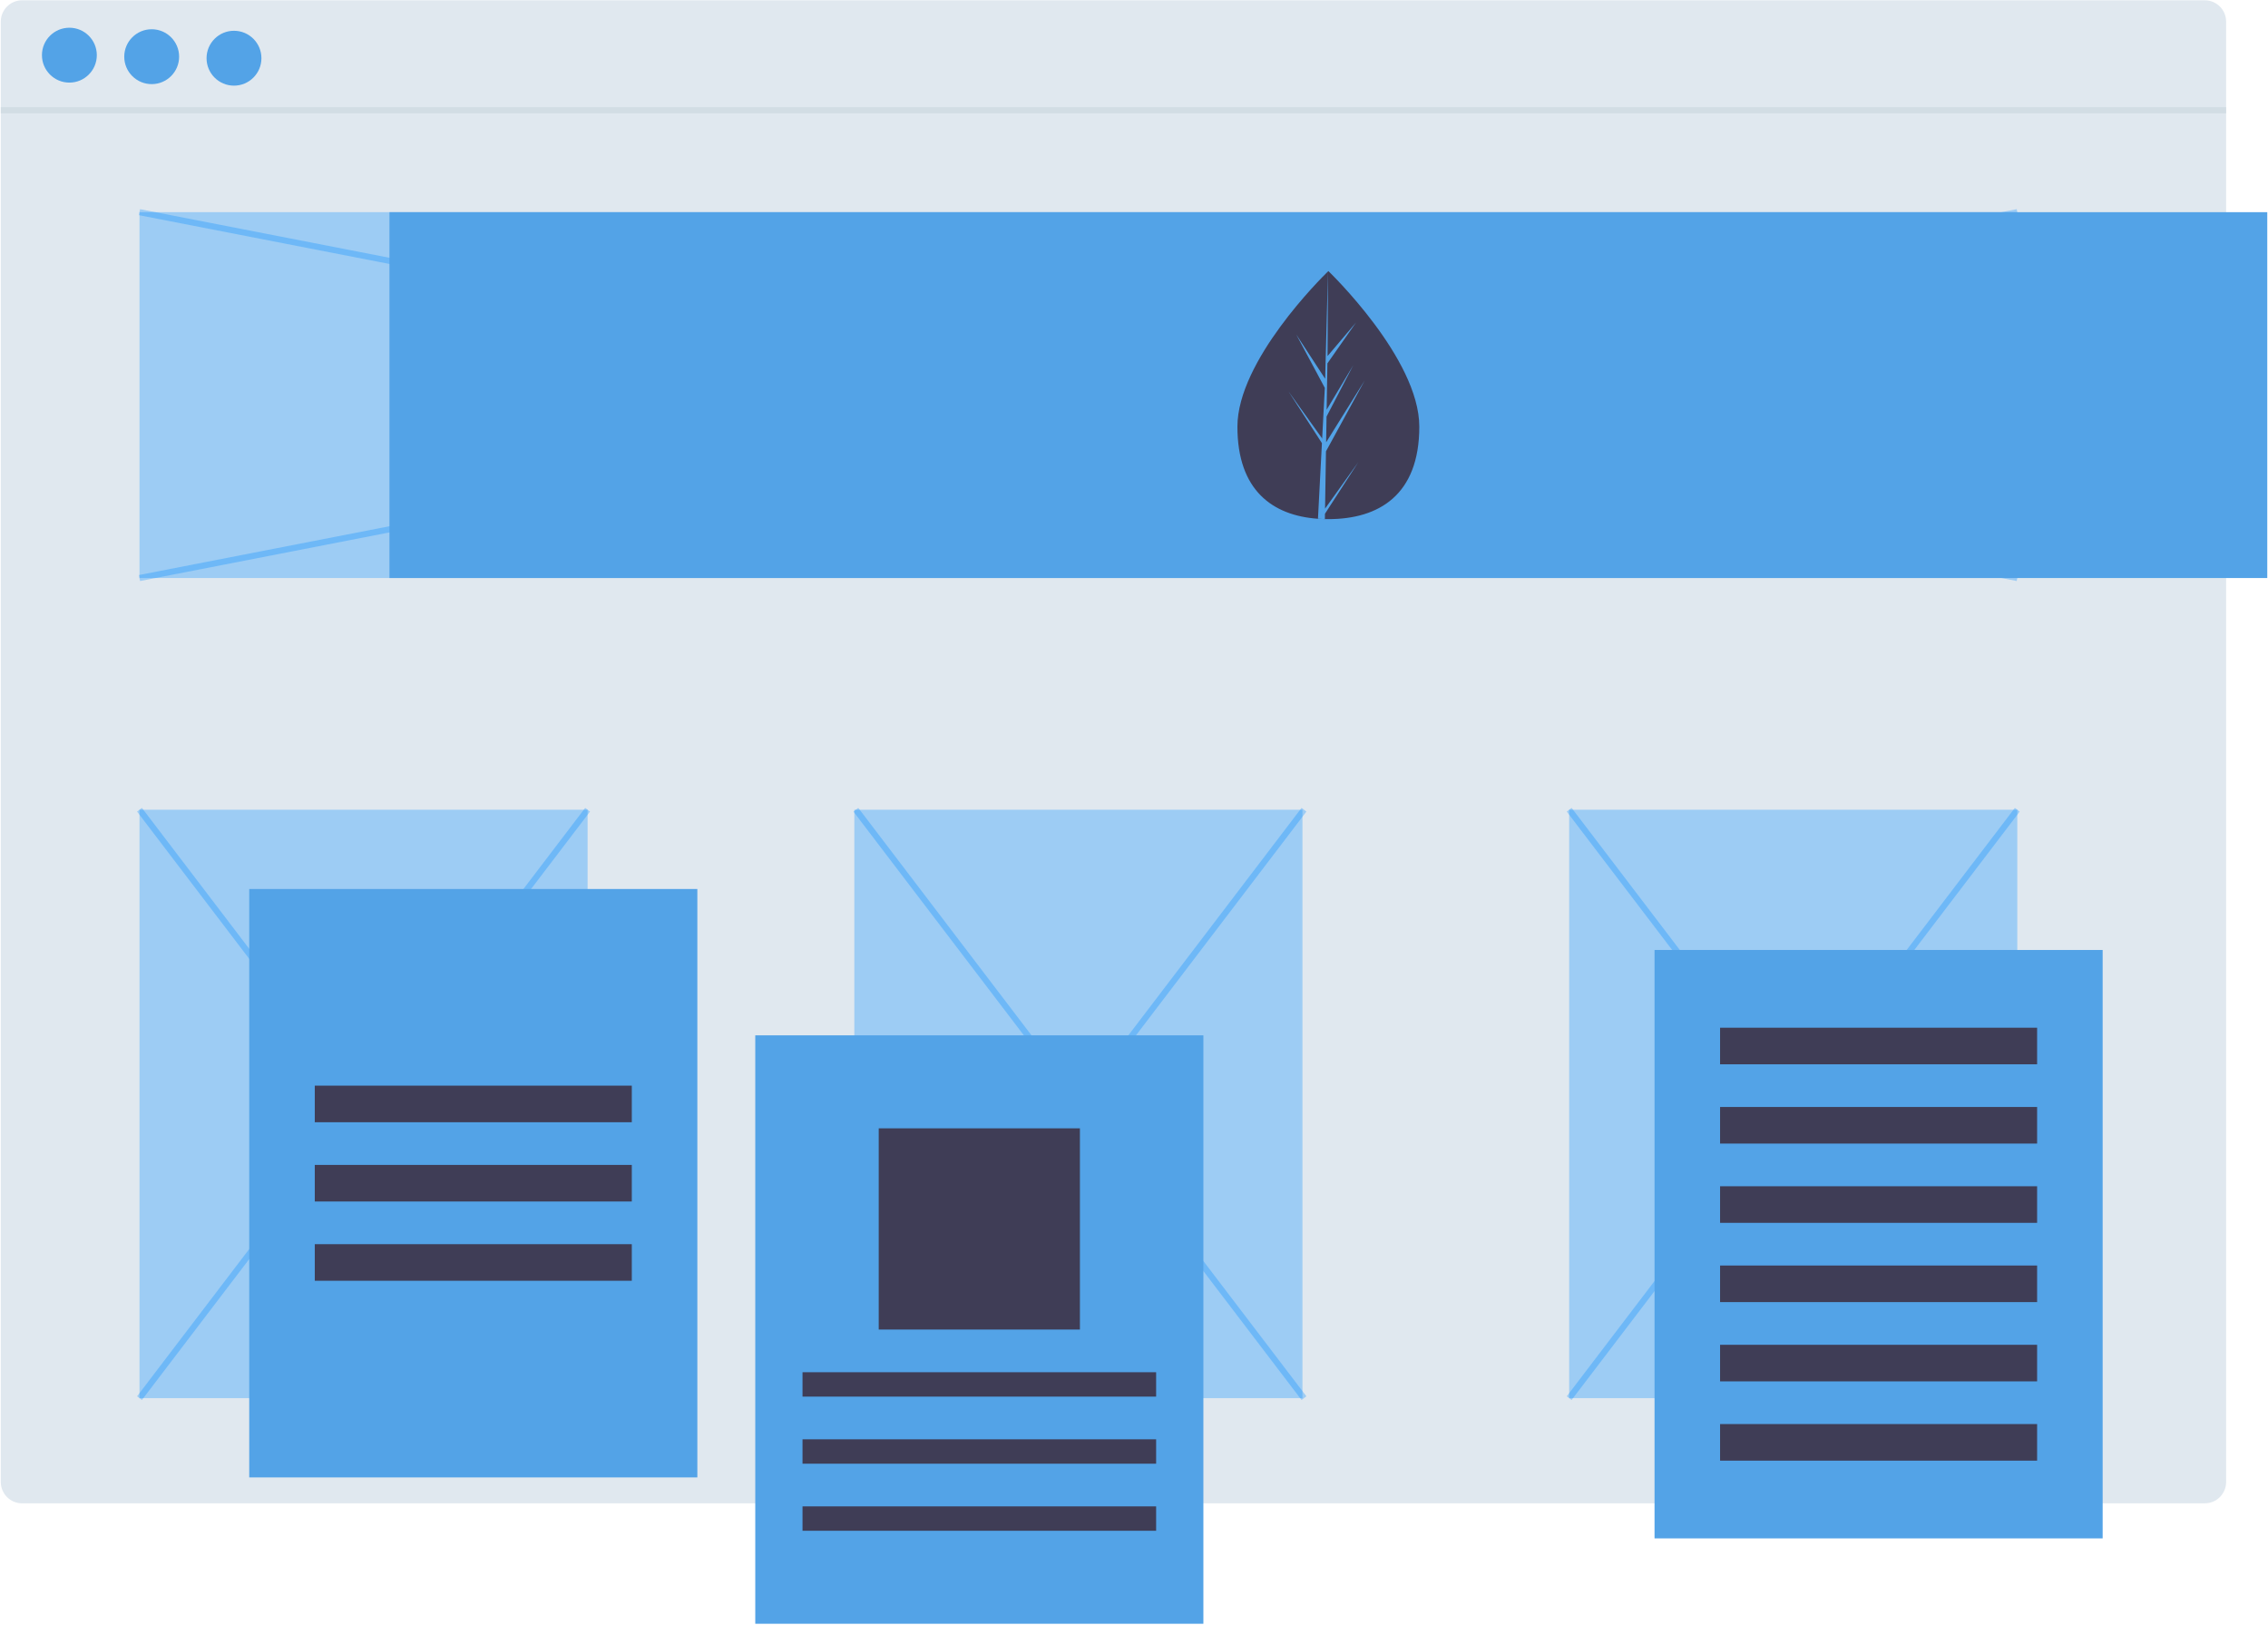 <svg width="744" height="533" viewBox="0 0 744 533" fill="none" xmlns="http://www.w3.org/2000/svg">
<path d="M723.259 0.093H7.259C3.393 0.093 0.259 3.227 0.259 7.093V486.093C0.259 489.959 3.393 493.093 7.259 493.093H723.259C727.125 493.093 730.259 489.959 730.259 486.093V7.093C730.259 3.227 727.125 0.093 723.259 0.093Z" fill="#E0E8EF"/>
<path d="M0.259 36.152H730.259" stroke="#D2DDE4" stroke-width="2" stroke-miterlimit="10"/>
<path d="M22.759 27.093C27.73 27.093 31.759 23.064 31.759 18.093C31.759 13.123 27.73 9.093 22.759 9.093C17.789 9.093 13.759 13.123 13.759 18.093C13.759 23.064 17.789 27.093 22.759 27.093Z" fill="#53A3E7"/>
<path d="M49.759 27.593C54.73 27.593 58.759 23.564 58.759 18.593C58.759 13.623 54.73 9.593 49.759 9.593C44.789 9.593 40.759 13.623 40.759 18.593C40.759 23.564 44.789 27.593 49.759 27.593Z" fill="#53A3E7"/>
<path d="M76.759 28.093C81.73 28.093 85.759 24.064 85.759 19.093C85.759 14.123 81.73 10.093 76.759 10.093C71.789 10.093 67.759 14.123 67.759 19.093C67.759 24.064 71.789 28.093 76.759 28.093Z" fill="#53A3E7"/>
<path opacity="0.3" d="M661.759 69.593H45.759V189.593H661.759V69.593Z" fill="#008AFF"/>
<path opacity="0.3" d="M45.759 189.593L661.759 69.593" stroke="#008AFF" stroke-width="2" stroke-miterlimit="10"/>
<path opacity="0.3" d="M661.759 189.593L45.759 69.593" stroke="#008AFF" stroke-width="2" stroke-miterlimit="10"/>
<path opacity="0.3" d="M192.759 265.593H45.759V458.593H192.759V265.593Z" fill="#008AFF"/>
<path opacity="0.3" d="M661.759 265.593H514.759V458.593H661.759V265.593Z" fill="#008AFF"/>
<path opacity="0.3" d="M427.259 265.593H280.259V458.593H427.259V265.593Z" fill="#008AFF"/>
<path opacity="0.3" d="M45.759 265.593L192.759 458.593" stroke="#008AFF" stroke-width="2" stroke-miterlimit="10"/>
<path opacity="0.3" d="M192.759 265.593L45.759 458.593" stroke="#008AFF" stroke-width="2" stroke-miterlimit="10"/>
<path opacity="0.3" d="M280.759 265.593L427.759 458.593" stroke="#008AFF" stroke-width="2" stroke-miterlimit="10"/>
<path opacity="0.3" d="M427.759 265.593L280.759 458.593" stroke="#008AFF" stroke-width="2" stroke-miterlimit="10"/>
<path opacity="0.3" d="M514.759 265.593L661.759 458.593" stroke="#008AFF" stroke-width="2" stroke-miterlimit="10"/>
<path opacity="0.3" d="M661.759 265.593L514.759 458.593" stroke="#008AFF" stroke-width="2" stroke-miterlimit="10"/>
<path d="M743.759 69.593H127.759V189.593H743.759V69.593Z" fill="#53A3E7"/>
<path d="M689.759 311.593H542.759V504.593H689.759V311.593Z" fill="#53A3E7"/>
<path d="M668.259 337.093H564.259V349.093H668.259V337.093Z" fill="#3F3D56"/>
<path d="M668.259 363.093H564.259V375.093H668.259V363.093Z" fill="#3F3D56"/>
<path d="M668.259 389.093H564.259V401.093H668.259V389.093Z" fill="#3F3D56"/>
<path d="M668.259 415.093H564.259V427.093H668.259V415.093Z" fill="#3F3D56"/>
<path d="M668.259 441.093H564.259V453.093H668.259V441.093Z" fill="#3F3D56"/>
<path d="M668.259 467.093H564.259V479.093H668.259V467.093Z" fill="#3F3D56"/>
<path d="M228.759 291.593H81.759V484.593H228.759V291.593Z" fill="#53A3E7"/>
<path d="M207.259 356.093H103.259V368.093H207.259V356.093Z" fill="#3F3D56"/>
<path d="M207.259 382.093H103.259V394.093H207.259V382.093Z" fill="#3F3D56"/>
<path d="M207.259 408.093H103.259V420.093H207.259V408.093Z" fill="#3F3D56"/>
<path d="M465.593 139.962C465.593 162.431 452.237 170.276 435.759 170.276C435.378 170.276 434.996 170.272 434.616 170.263C433.853 170.247 433.096 170.211 432.349 170.16C417.479 169.107 405.925 160.859 405.925 139.962C405.925 118.337 433.56 91.05 435.636 89.031L435.639 89.027C435.719 88.949 435.759 88.911 435.759 88.911C435.759 88.911 465.593 117.494 465.593 139.962Z" fill="#3F3D56"/>
<path d="M434.672 166.839L445.584 151.592L434.645 168.513L434.616 170.263C433.853 170.247 433.096 170.211 432.349 170.16L433.525 147.68L433.516 147.506L433.536 147.473L433.647 145.35L422.681 128.387L433.682 143.758L433.707 144.209L434.596 127.224L425.208 109.696L434.71 124.243L435.636 89.031L435.639 88.91V89.027L435.485 116.794L444.831 105.786L435.447 119.186L435.199 134.393L443.926 119.799L435.163 136.631L435.025 145.085L447.694 124.772L434.978 148.035L434.672 166.839Z" fill="#53A3E7"/>
<path d="M394.759 339.593H247.759V532.593H394.759V339.593Z" fill="#53A3E7"/>
<path d="M354.259 370.093H288.259V436.093H354.259V370.093Z" fill="#3F3D56"/>
<path d="M379.259 450.093H263.259V458.093H379.259V450.093Z" fill="#3F3D56"/>
<path d="M379.259 472.093H263.259V480.093H379.259V472.093Z" fill="#3F3D56"/>
<path d="M379.259 494.093H263.259V502.093H379.259V494.093Z" fill="#3F3D56"/>
</svg>
